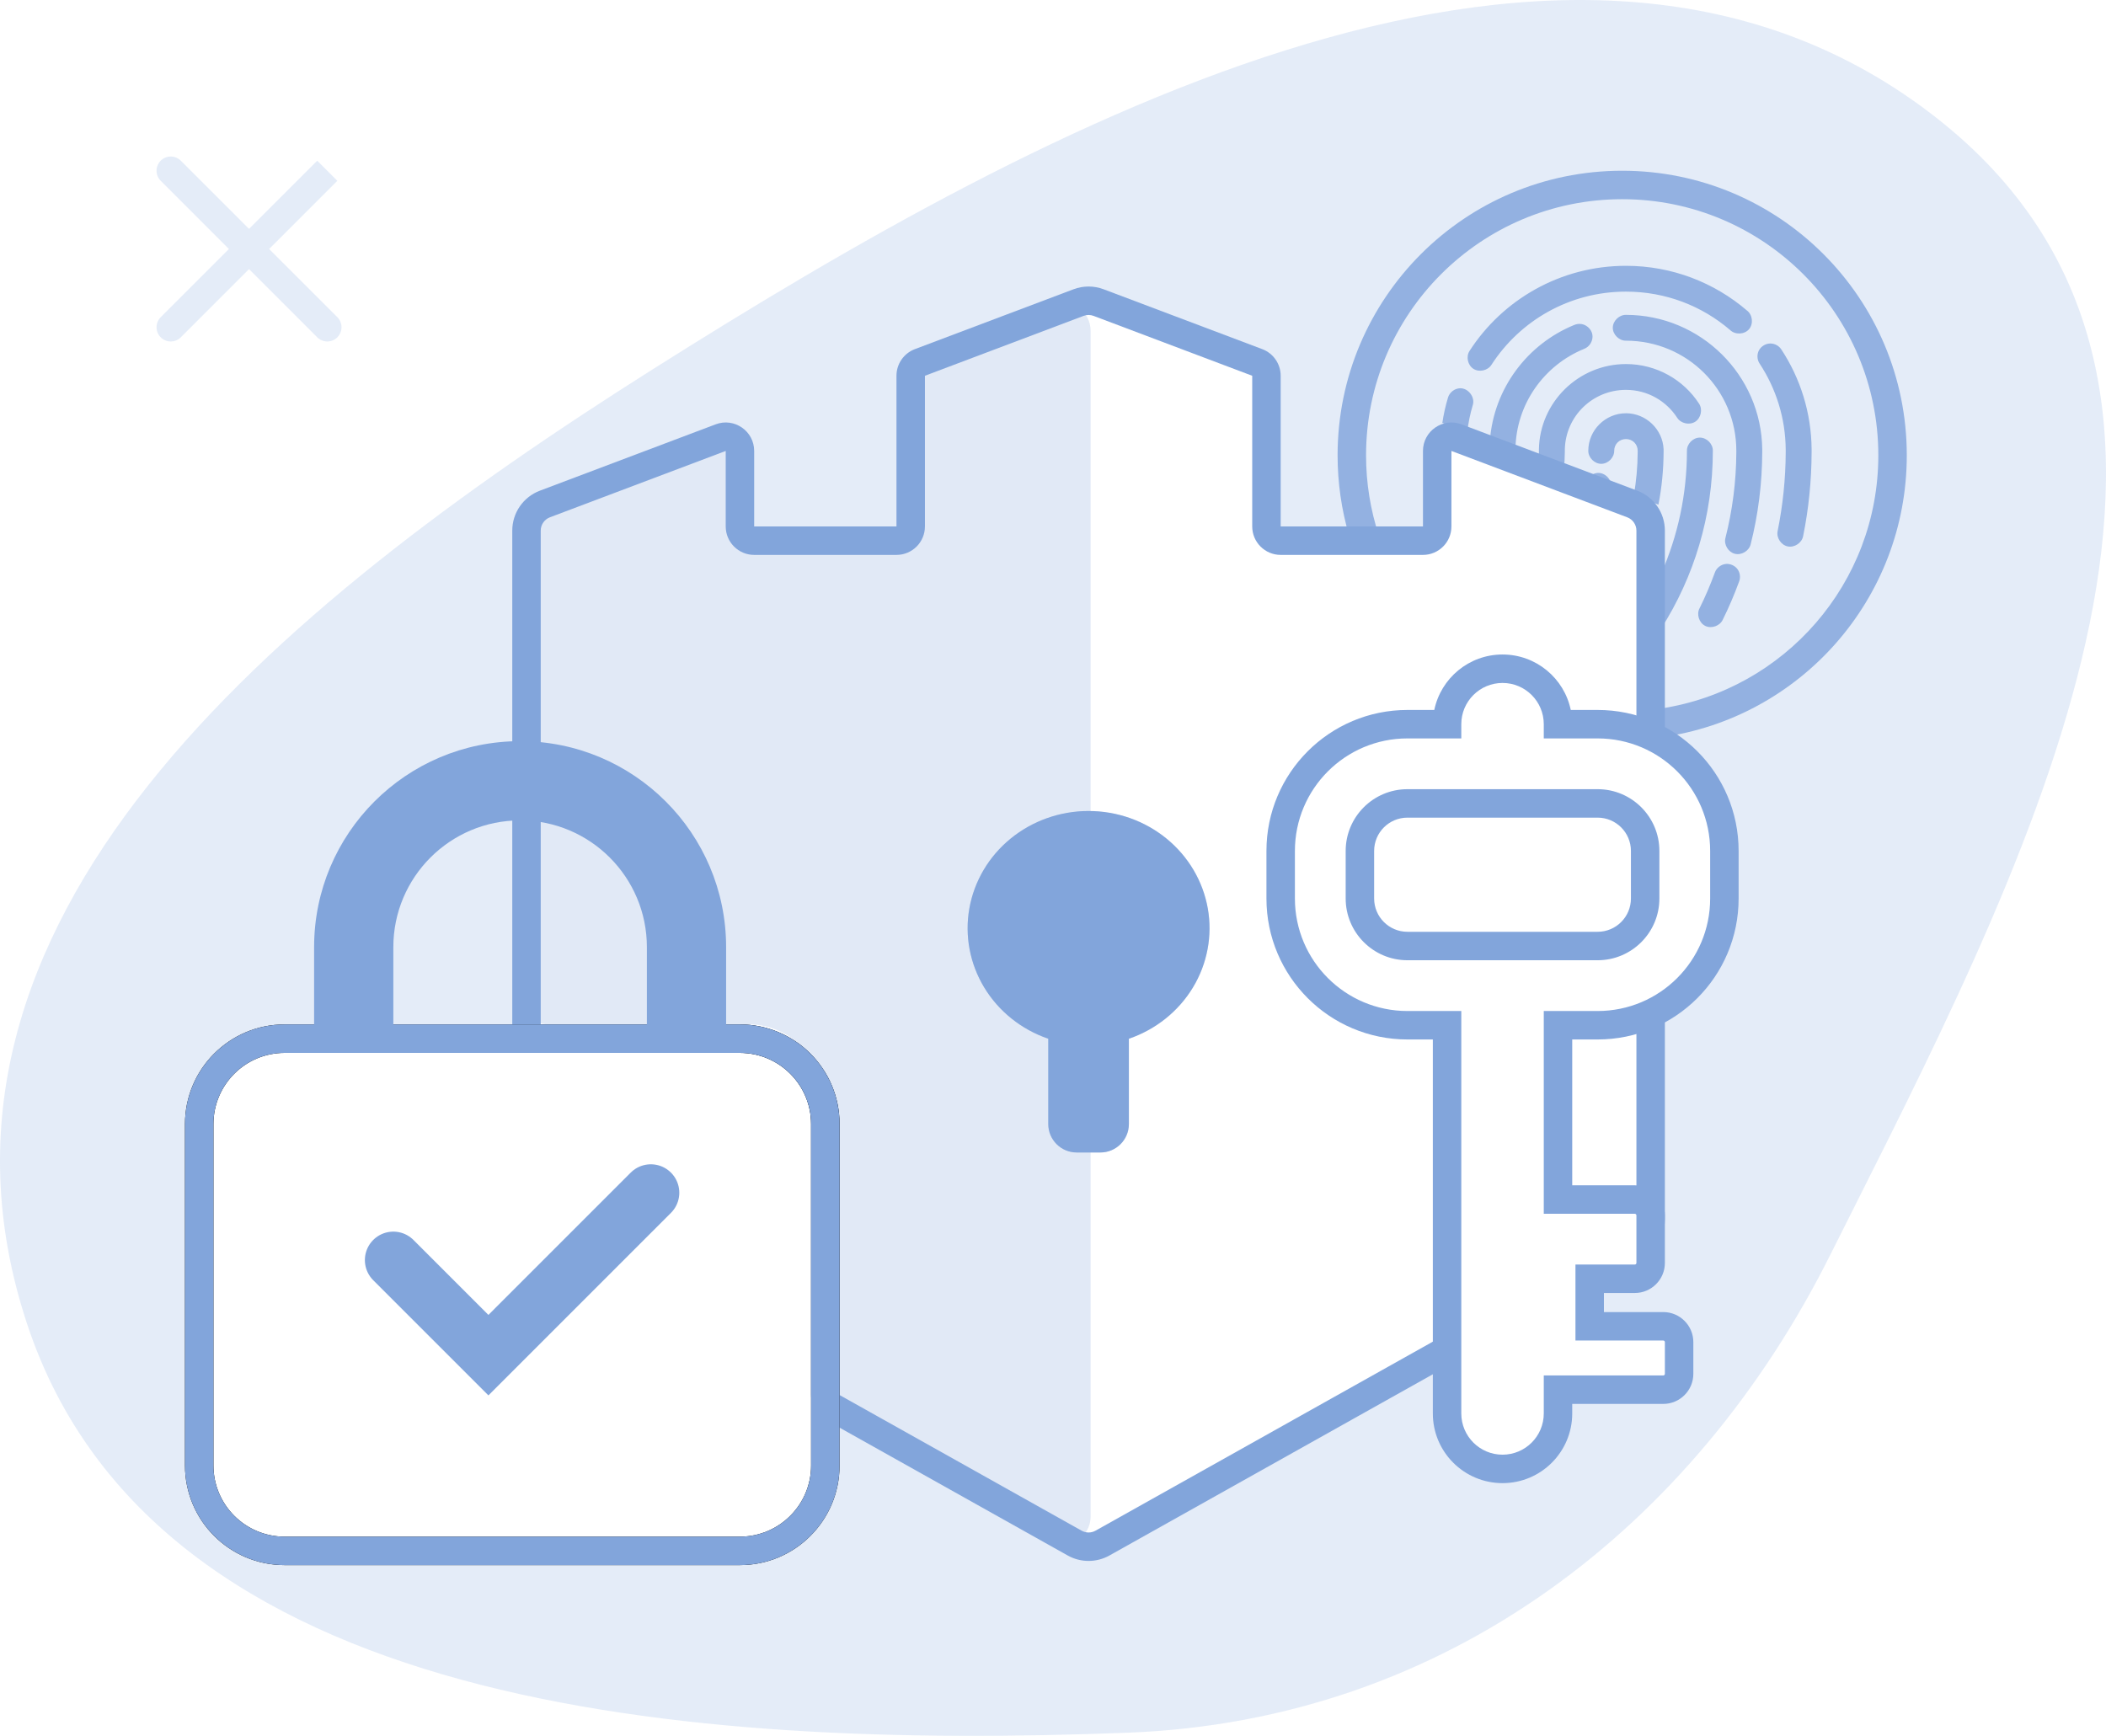 <svg width="148" height="122" viewBox="0 0 148 122" fill="none" xmlns="http://www.w3.org/2000/svg">
<path d="M12 12L17.5 17.5M23 23L17.5 17.5M17.5 17.5L23 12L12 23" stroke="#B2C8EB" stroke-opacity="0.35" stroke-width="2" stroke-linecap="round"/>
<path fill-rule="evenodd" clip-rule="evenodd" d="M116.733 49.794C125.377 48.477 132 41.012 132 32C132 22.059 123.941 14 114 14C104.059 14 96 22.059 96 32C96 33.96 96.313 35.847 96.893 37.614H94.799C94.279 35.833 94 33.949 94 32C94 20.954 102.954 12 114 12C125.046 12 134 20.954 134 32C134 42.119 126.486 50.482 116.733 51.815V49.794ZM116.733 40.333V44.183C119.038 40.567 120.371 36.278 120.371 31.68C120.381 31.196 119.937 30.75 119.451 30.755C118.971 30.759 118.54 31.202 118.55 31.68C118.55 34.763 117.901 37.686 116.733 40.333ZM116.546 35.471C116.781 34.264 116.906 33.019 116.91 31.747V31.68V31.595V31.576C116.853 30.18 115.678 29.044 114.264 29.044V29.045C112.815 29.045 111.618 30.236 111.618 31.68C111.612 32.159 112.048 32.599 112.529 32.599C113.01 32.599 113.445 32.159 113.439 31.68C113.439 31.216 113.799 30.858 114.264 30.858C114.73 30.858 115.089 31.216 115.089 31.68C115.086 31.712 115.086 31.743 115.089 31.775C115.084 32.812 114.99 33.827 114.816 34.815L116.546 35.471ZM113.241 34.218C113.274 33.709 112.8 33.209 112.282 33.239V33.239C112.019 33.253 111.772 33.394 111.61 33.6L113.241 34.218ZM109.906 32.955C109.945 32.557 109.966 32.154 109.969 31.747V31.68V31.595C110.015 29.264 111.912 27.401 114.264 27.401C115.785 27.401 117.103 28.186 117.868 29.366C118.127 29.768 118.732 29.898 119.135 29.638C119.538 29.378 119.666 28.775 119.404 28.374C118.316 26.695 116.413 25.587 114.264 25.587C110.931 25.587 108.199 28.277 108.148 31.586C108.145 31.617 108.145 31.649 108.148 31.68C108.145 31.712 108.145 31.743 108.148 31.775C108.146 31.945 108.141 32.114 108.132 32.283L109.906 32.955ZM106.498 31.664V31.595C106.533 28.391 108.523 25.662 111.325 24.52C111.722 24.373 111.979 23.922 111.903 23.506C111.827 23.091 111.426 22.76 111.002 22.763V22.763C110.958 22.763 110.913 22.766 110.869 22.772C110.788 22.783 110.708 22.806 110.632 22.838C107.344 24.179 104.97 27.3 104.702 30.983L106.498 31.664ZM103.11 30.38C103.185 29.723 103.316 29.085 103.501 28.468C103.676 27.92 103.188 27.273 102.61 27.288V27.288C102.224 27.297 101.861 27.579 101.757 27.949C101.584 28.523 101.452 29.113 101.361 29.718L103.11 30.38ZM101.142 32.479C101.06 32.906 100.913 33.31 100.713 33.683C100.446 34.103 100.614 34.735 101.055 34.969C101.083 34.984 101.112 34.997 101.142 35.009V32.479ZM114.264 18.682C109.659 18.682 105.594 21.064 103.274 24.662C103.012 25.062 103.142 25.665 103.546 25.923C103.949 26.181 104.553 26.048 104.81 25.644C106.807 22.548 110.289 20.496 114.264 20.496C117.063 20.496 119.61 21.505 121.575 23.188C121.928 23.542 122.584 23.519 122.911 23.141C123.238 22.764 123.164 22.113 122.761 21.818C120.478 19.864 117.506 18.682 114.264 18.682ZM114.264 22.13C113.783 22.123 113.34 22.557 113.34 23.037C113.34 23.516 113.783 23.951 114.264 23.944C118.56 23.944 122.021 27.401 122.021 31.68C122.018 31.712 122.018 31.743 122.021 31.775C122.013 33.864 121.744 35.884 121.253 37.821C121.138 38.282 121.455 38.806 121.918 38.922C122.381 39.038 122.908 38.725 123.026 38.265C123.556 36.176 123.836 33.996 123.842 31.747V31.68C123.842 31.651 123.842 31.624 123.842 31.595V31.586C123.789 26.37 119.512 22.13 114.264 22.13V22.13ZM124.42 24.142C124.09 24.139 123.766 24.332 123.611 24.622C123.456 24.912 123.476 25.287 123.661 25.559C124.807 27.302 125.48 29.383 125.492 31.624C125.492 31.643 125.492 31.661 125.492 31.68C125.488 31.712 125.488 31.743 125.492 31.775C125.485 33.678 125.286 35.533 124.923 37.329C124.826 37.798 125.167 38.311 125.638 38.405C126.108 38.499 126.622 38.157 126.715 37.688C127.103 35.769 127.307 33.786 127.312 31.756V31.747V31.68L127.312 31.63L127.312 31.595V31.586C127.293 29.001 126.515 26.585 125.188 24.567C125.026 24.309 124.726 24.143 124.42 24.142V24.142ZM121.31 39.634C120.957 39.659 120.63 39.907 120.513 40.239C120.2 41.095 119.843 41.933 119.442 42.742C119.207 43.17 119.399 43.775 119.837 43.99C120.276 44.206 120.874 43.991 121.073 43.545C121.504 42.677 121.884 41.781 122.22 40.862C122.328 40.58 122.282 40.244 122.102 40.001C121.921 39.757 121.613 39.615 121.31 39.634Z" fill="#82A5DB"/>
<path fill-rule="evenodd" clip-rule="evenodd" d="M45.83 25.981C73.53 8.483 110.656 -11.685 136.118 8.309C159.547 26.707 143.33 58.95 130.072 85.312L130.068 85.321C129.573 86.304 129.083 87.279 128.598 88.245C119.111 107.176 101.752 120.92 79.249 121.78C48.516 122.954 10.928 120.249 1.916 93.085C-7.473 64.785 19.315 42.731 45.83 25.981ZM20 73C16.686 73 14 75.686 14 79V103C14 106.314 16.686 109 20 109H52C55.314 109 58 106.314 58 103V98.046C58 98.408 58.196 98.742 58.511 98.919L75.522 108.452C76.13 108.792 76.87 108.792 77.478 108.452L101.693 94.881V99.341C101.693 101.494 103.438 103.239 105.591 103.239C107.744 103.239 109.489 101.494 109.489 99.341V97.671H116.886C117.501 97.671 118 97.172 118 96.557V94.329C118 93.715 117.501 93.216 116.886 93.216H111.716V89.875H114.886C115.501 89.875 116 89.376 116 88.761V85.692V85.421V71.242C119.059 69.831 121.182 66.737 121.182 63.148V59.807C121.182 56.217 119.059 53.123 116 51.712V37.292C116 36.46 115.485 35.715 114.706 35.421L102.353 30.759C101.699 30.512 101 30.995 101 31.694V37C101 37.552 100.552 38 100 38H90C89.448 38 89 37.552 89 37V26.41C89 25.994 88.742 25.621 88.353 25.474L77.206 21.267C76.751 21.095 76.249 21.095 75.794 21.267L64.647 25.474C64.258 25.621 64 25.994 64 26.41V37C64 37.552 63.552 38 63 38H53C52.448 38 52 37.552 52 37V31.694C52 30.995 51.301 30.512 50.647 30.759L38.294 35.421C37.515 35.715 37 36.46 37 37.292V72C37 72.552 37.448 73 38 73H20Z" fill="#B2C8EB" fill-opacity="0.35"/>
<path fill-rule="evenodd" clip-rule="evenodd" d="M73.661 108.324C74.995 109.074 76.642 108.11 76.642 106.58V23.249C76.642 21.85 75.242 20.883 73.933 21.379L65.683 24.504C64.906 24.799 64.392 25.543 64.392 26.375V35.614C64.392 36.718 63.496 37.614 62.392 37.614H54.142C53.037 37.614 52.142 36.718 52.142 35.614V32.531C52.142 31.132 50.742 30.165 49.433 30.661L37.843 35.052C37.065 35.347 36.551 36.091 36.551 36.922V70C36.551 71.105 37.447 72 38.551 72H52.643C55.602 72 58 74.539 58 77.672V98.344C58 99.067 58.39 99.733 59.02 100.088L73.661 108.324Z" fill="#82A5DB" fill-opacity="0.24"/>
<path fill-rule="evenodd" clip-rule="evenodd" d="M77.559 20.331C76.877 20.073 76.123 20.073 75.441 20.331L64.294 24.538C63.515 24.832 63 25.578 63 26.41V37H53V31.694C53 30.296 51.602 29.329 50.294 29.823L37.941 34.486C36.773 34.927 36 36.044 36 37.292V72C36 73.105 36.895 74 38 74H52C54.761 74 57 76.239 57 79V98.046C57 98.77 57.391 99.437 58.022 99.791L75.033 109.324C75.945 109.835 77.055 109.835 77.967 109.324L101.693 96.028V93.735L76.989 107.58C76.685 107.75 76.315 107.75 76.011 107.58L75.522 108.452L76.011 107.58L59 98.046V79C59 75.134 55.866 72 52 72L38 72V37.292C38 36.876 38.258 36.504 38.647 36.357L51 31.694V37C51 38.105 51.895 39 53 39H63C64.105 39 65 38.105 65 37V26.41L76.147 22.202C76.374 22.116 76.626 22.116 76.853 22.202L88 26.41V37C88 38.105 88.895 39 90 39H100C101.105 39 102 38.105 102 37V31.694L114.353 36.357C114.742 36.504 115 36.876 115 37.292V51.323C115.71 51.551 116.38 51.865 117 52.254V37.292C117 36.044 116.227 34.927 115.059 34.486L102.706 29.823C101.398 29.329 100 30.296 100 31.694V37H90V26.41C90 25.578 89.485 24.832 88.706 24.538L77.559 20.331ZM117 70.701C116.38 71.089 115.71 71.404 115 71.632V84.313C115.562 84.37 116 84.844 116 85.421V87.928C116.629 87.365 117 86.555 117 85.692V70.701ZM112.672 89.875H111.716V90.41L112.672 89.875ZM115 65.078C115.386 64.533 115.614 63.867 115.614 63.148V59.807C115.614 59.088 115.386 58.422 115 57.877V65.078Z" fill="#82A5DB"/>
<path d="M77.333 81C78.438 81 79.333 80.105 79.333 79V73.005C81.224 72.357 82.817 71.082 83.832 69.406C84.846 67.73 85.217 65.76 84.878 63.845C84.538 61.93 83.512 60.192 81.979 58.94C80.446 57.687 78.505 57 76.5 57C74.495 57 72.554 57.687 71.021 58.94C69.488 60.192 68.462 61.93 68.122 63.845C67.783 65.76 68.154 67.73 69.168 69.406C70.183 71.082 71.776 72.357 73.667 73.005V79C73.667 80.105 74.562 81 75.667 81H77.333Z" fill="#82A5DB"/>
<path d="M77.333 81C78.438 81 79.333 80.105 79.333 79V73.005C81.224 72.357 82.817 71.082 83.832 69.406C84.846 67.73 85.217 65.76 84.878 63.845C84.538 61.93 83.512 60.192 81.979 58.94C80.446 57.687 78.505 57 76.5 57C74.495 57 72.554 57.687 71.021 58.94C69.488 60.192 68.462 61.93 68.122 63.845C67.783 65.76 68.154 67.73 69.168 69.406C70.183 71.082 71.776 72.357 73.667 73.005V79C73.667 80.105 74.562 81 75.667 81H77.333Z" fill="#82A5DB" fill-opacity="0.24"/>
<path fill-rule="evenodd" clip-rule="evenodd" d="M20 74C17.239 74 15 76.239 15 79V103C15 105.761 17.239 108 20 108H52C54.761 108 57 105.761 57 103V79C57 76.239 54.761 74 52 74H20ZM13 79C13 75.134 16.134 72 20 72H52C55.866 72 59 75.134 59 79V103C59 106.866 55.866 110 52 110H20C16.134 110 13 106.866 13 103V79Z" fill="black"/>
<path fill-rule="evenodd" clip-rule="evenodd" d="M20 74C17.239 74 15 76.239 15 79V103C15 105.761 17.239 108 20 108H52C54.761 108 57 105.761 57 103V79C57 76.239 54.761 74 52 74H20ZM13 79C13 75.134 16.134 72 20 72H52C55.866 72 59 75.134 59 79V103C59 106.866 55.866 110 52 110H20C16.134 110 13 106.866 13 103V79Z" fill="#82A5DB"/>
<path fill-rule="evenodd" clip-rule="evenodd" d="M51.028 66.555C51.021 58.566 44.542 52.091 36.551 52.091C28.555 52.091 22.074 58.572 22.074 66.568V72.693H27.642V66.568C27.642 61.648 31.631 57.659 36.551 57.659C41.471 57.659 45.46 61.648 45.46 66.568V72.693H51.028V66.555Z" fill="#82A5DB"/>
<path d="M27.642 88.562L34.324 95.244L45.738 83.829" stroke="#82A5DB" stroke-width="4" stroke-linecap="round"/>
<path fill-rule="evenodd" clip-rule="evenodd" d="M105.591 48C103.991 48 102.693 49.297 102.693 50.898V51.898H98.909C94.541 51.898 91 55.439 91 59.807V63.148C91 67.516 94.541 71.057 98.909 71.057H102.693V99.341C102.693 100.941 103.991 102.239 105.591 102.239C107.191 102.239 108.489 100.941 108.489 99.341V96.671H116.886C116.949 96.671 117 96.62 117 96.557V94.329C117 94.267 116.949 94.216 116.886 94.216H110.716V88.875H114.886C114.949 88.875 115 88.824 115 88.761V85.421C115 85.358 114.949 85.307 114.886 85.307H108.489V71.057H112.273C116.641 71.057 120.182 67.516 120.182 63.148V59.807C120.182 55.439 116.641 51.898 112.273 51.898H108.489V50.898C108.489 49.297 107.191 48 105.591 48ZM100.795 49.898C101.257 47.672 103.229 46 105.591 46C107.953 46 109.925 47.672 110.386 49.898H112.273C117.745 49.898 122.182 54.334 122.182 59.807V63.148C122.182 68.62 117.745 73.057 112.273 73.057H110.489V83.307H114.886C116.054 83.307 117 84.253 117 85.421V88.761C117 89.929 116.054 90.875 114.886 90.875H112.716V92.216H116.886C118.054 92.216 119 93.162 119 94.329V96.557C119 97.724 118.054 98.671 116.886 98.671H110.489V99.341C110.489 102.046 108.296 104.239 105.591 104.239C102.886 104.239 100.693 102.046 100.693 99.341V73.057H98.909C93.436 73.057 89 68.62 89 63.148V59.807C89 54.334 93.436 49.898 98.909 49.898H100.795ZM94.568 59.807C94.568 57.409 96.512 55.466 98.909 55.466H112.273C114.67 55.466 116.614 57.409 116.614 59.807V63.148C116.614 65.545 114.67 67.489 112.273 67.489H98.909C96.512 67.489 94.568 65.545 94.568 63.148V59.807ZM98.909 57.466C97.616 57.466 96.568 58.514 96.568 59.807V63.148C96.568 64.441 97.616 65.489 98.909 65.489H112.273C113.566 65.489 114.614 64.441 114.614 63.148V59.807C114.614 58.514 113.566 57.466 112.273 57.466H98.909Z" fill="#82A5DB"/>
</svg>
